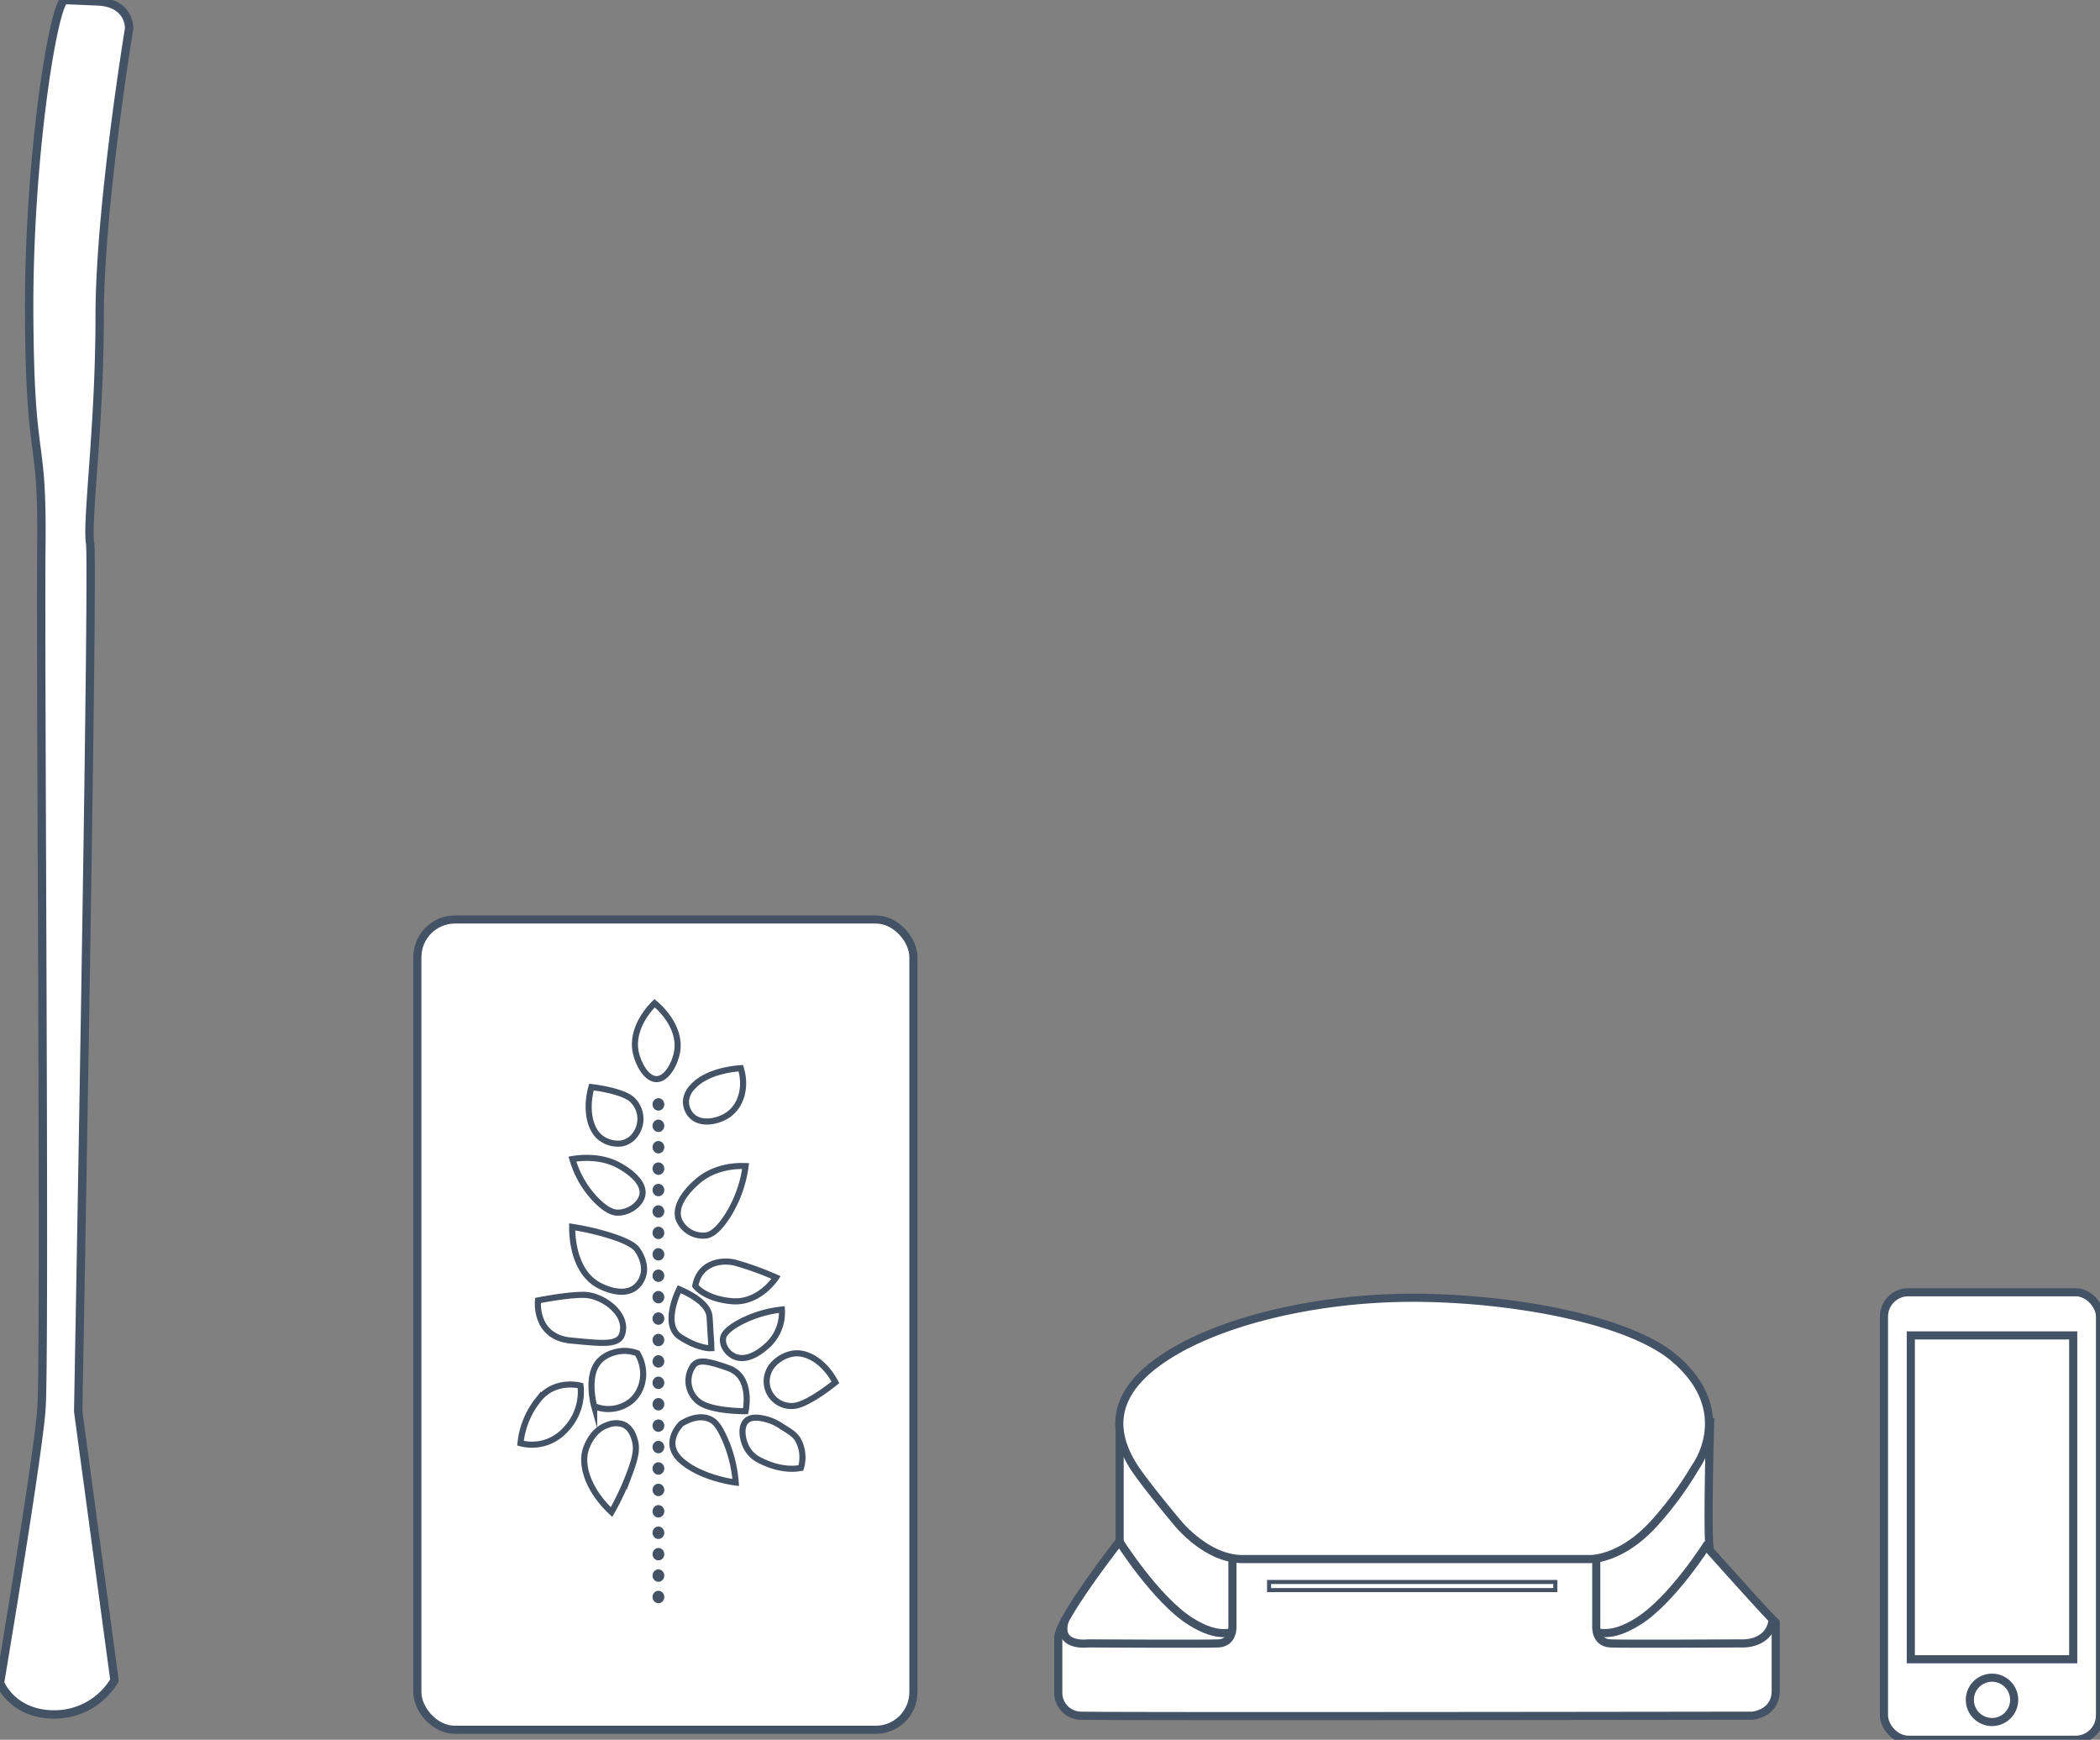<svg xmlns="http://www.w3.org/2000/svg" viewBox="0 0 517.27 428.45"><rect x="0" y="0" width="517.27" height="428.45" fill="#808080" stroke="none"/><defs><style>.cls-1,.cls-6{fill:#fff;}.cls-1,.cls-3,.cls-4,.cls-5,.cls-6{stroke:#445265;stroke-miterlimit:10;}.cls-1,.cls-4{stroke-width:2px;}.cls-2{fill:#445265;}.cls-3,.cls-4,.cls-5{fill:none;}.cls-3{stroke-width:1.5px;}.cls-6{stroke-width:2.06px;}</style></defs><title>Complete package illustration</title><g id="Layer_5" data-name="Layer 5"><rect class="cls-1" x="464.06" y="318.24" width="53.21" height="110.2" rx="6" ry="6"/><rect class="cls-1" x="102.8" y="226.44" width="122.19" height="199.55" rx="9.28" ry="9.28"/><ellipse class="cls-2" cx="162.18" cy="271.98" rx="1.45" ry="1.53"/><ellipse class="cls-2" cx="162.18" cy="277.25" rx="1.45" ry="1.53"/><ellipse class="cls-2" cx="162.18" cy="282.52" rx="1.45" ry="1.53"/><ellipse class="cls-2" cx="162.18" cy="287.8" rx="1.45" ry="1.53"/><ellipse class="cls-2" cx="162.18" cy="293.07" rx="1.45" ry="1.53"/><ellipse class="cls-2" cx="162.18" cy="298.35" rx="1.45" ry="1.53"/><ellipse class="cls-2" cx="162.18" cy="303.62" rx="1.45" ry="1.53"/><ellipse class="cls-2" cx="162.18" cy="308.9" rx="1.45" ry="1.53"/><ellipse class="cls-2" cx="162.18" cy="314.17" rx="1.45" ry="1.53"/><ellipse class="cls-2" cx="162.18" cy="319.45" rx="1.45" ry="1.53"/><ellipse class="cls-2" cx="162.18" cy="324.72" rx="1.45" ry="1.53"/><ellipse class="cls-2" cx="162.18" cy="330" rx="1.45" ry="1.53"/><ellipse class="cls-2" cx="162.18" cy="335.27" rx="1.45" ry="1.53"/><ellipse class="cls-2" cx="162.18" cy="340.54" rx="1.45" ry="1.53"/><ellipse class="cls-2" cx="162.18" cy="345.82" rx="1.45" ry="1.53"/><ellipse class="cls-2" cx="162.18" cy="351.09" rx="1.45" ry="1.53"/><ellipse class="cls-2" cx="162.18" cy="356.37" rx="1.45" ry="1.53"/><ellipse class="cls-2" cx="162.18" cy="361.64" rx="1.45" ry="1.53"/><ellipse class="cls-2" cx="162.18" cy="366.92" rx="1.45" ry="1.53"/><ellipse class="cls-2" cx="162.18" cy="372.19" rx="1.45" ry="1.53"/><ellipse class="cls-2" cx="162.18" cy="377.47" rx="1.45" ry="1.53"/><ellipse class="cls-2" cx="162.18" cy="382.74" rx="1.45" ry="1.53"/><ellipse class="cls-2" cx="162.18" cy="388.02" rx="1.45" ry="1.53"/><ellipse class="cls-2" cx="162.18" cy="393.29" rx="1.45" ry="1.53"/><path class="cls-3" d="M150.63,372.37c-5.53-5.18-8-11.66-6.07-16.18.34-.8,1.76-4.19,5.08-5.26a5.35,5.35,0,0,1,3.91-.13c2,.87,2.6,3.12,2.82,3.91.55,2,.29,3.93-1.26,8.07A67.07,67.07,0,0,1,150.63,372.37Z"/><path class="cls-3" d="M183.65,287.17c-1.95-.09-7.47-.06-11.91,3.82-1,.88-6.07,5.3-4.5,9.44a6.5,6.5,0,0,0,6.74,3.82c.6-.1,2.46-.53,5.17-4.72A30.28,30.28,0,0,0,183.65,287.17Z"/><path class="cls-3" d="M145.68,267.71c-1.51,5.5-.42,10.62,2.44,12.62a7,7,0,0,0,5.11,1.24,5.59,5.59,0,0,0,2.44-1.24,6.53,6.53,0,0,0,0-9.56C153.17,268.54,145.68,267.71,145.68,267.71Z"/><path class="cls-3" d="M182.47,263.06c-1.67.12-8.34.74-11.8,4.55a5.59,5.59,0,0,0-1.7,3.46,5,5,0,0,0,1.7,4c2.36,2,6.65,1.09,9.1-.84C182.73,271.85,183.82,267.43,182.47,263.06Z"/><path class="cls-3" d="M161.24,247.05c-.71.69-6,6-4.62,12.2.57,2.67,2.57,6.53,5.13,6.51s4.61-4,5.06-6.91C167.78,252.52,161.87,247.57,161.24,247.05Z"/><path class="cls-3" d="M192.59,322.5a11,11,0,0,1-3.23,8.52c-.75.72-4.48,4.34-8,3.21-2.1-.67-3.61-2.9-3.23-4.82.09-.43.45-1.76,4-3.7A28.5,28.5,0,0,1,192.59,322.5Z"/><path class="cls-3" d="M205.78,340.43c-2.7-5.09-7.19-7.86-10.88-7a8.62,8.62,0,0,0-4.94,3.19,6.61,6.61,0,0,0-1.07,2.82,6.07,6.07,0,0,0,6.77,6.77C199.23,345.8,205.78,340.43,205.78,340.43Z"/><path class="cls-3" d="M140.94,302.14c0,.68-.23,10.49,6.32,14.25.48.28,5.61,3.14,9,.83a5.59,5.59,0,0,0,2-2.61c1.3-3.38-1.15-6.66-1.34-6.91-.44-.57-1.63-1.95-7.89-3.77A64.86,64.86,0,0,0,140.94,302.14Z"/><path class="cls-3" d="M132.51,320.26s-1,9,8.08,9.87,12.73,1.35,12.9-3-5.42-8.16-9.57-8.25S132.51,320.26,132.51,320.26Z"/><path class="cls-3" d="M171.26,316.67c1-5.47,6-6.55,9.69-5.74a75.62,75.62,0,0,1,10.22,3.68s-4.13,6.46-10.94,5.83S171.26,316.67,171.26,316.67Z"/><path class="cls-3" d="M143,341.25s-6.42-1.79-10.51,3.59a20.38,20.38,0,0,0-4.28,10.58,11.23,11.23,0,0,0,7-.45,11.73,11.73,0,0,0,4.2-3,13.48,13.48,0,0,0,3.34-6.28A13.63,13.63,0,0,0,143,341.25Z"/><path class="cls-3" d="M183.65,347.53s1.87-8.43-4.14-10.58-8-2.24-9.15,0a6.51,6.51,0,0,0,2,8.43C175.66,347.62,183.65,347.53,183.65,347.53Z"/><path class="cls-3" d="M167.85,350.59s-5,4.74,0,9.13,13.37,5.38,13.37,5.38a32.67,32.67,0,0,0-3.11-11.66c-1.16-2.38-2-3.39-3.26-3.95C171.88,348.14,168.48,350.2,167.85,350.59Z"/><path class="cls-3" d="M183.93,349.83c-1.67,1.45-1.09,4.81.09,6.91a7.14,7.14,0,0,0,3,2.81c6,3.14,10.26,1.93,10.26,1.93a9,9,0,0,0-.74-6.94c-.83-1.34-2.08-2.07-4-3.25a11.9,11.9,0,0,0-3.85-1.79C187.39,349.19,185.24,348.7,183.93,349.83Z"/><path class="cls-3" d="M157,333.27a9,9,0,0,0-4.07-.54c-.5.05-3.91.45-5.75,3-2.75,3.73-.83,10.56-.83,10.56h0a9,9,0,0,0,9.08-1.23C158.64,342.35,159.45,337.34,157,333.27Z"/><path class="cls-3" d="M167.31,317.49s-4.43,8.73.24,11.76,7.69,2.79,7.69,2.79c0-.82-.12-2-.21-3.53-.23-4-.24-4.21-.28-4.48C174.49,322.38,173.09,320,167.31,317.49Z"/><path class="cls-3" d="M141,285.44c1.86-.31,7.17-.95,11.84,1.79,1.06.62,6.38,3.73,5.3,7.4-.65,2.2-3.44,4.08-6.08,4-.58,0-2.41-.15-5.46-3.35A23.8,23.8,0,0,1,141,285.44Z"/><path class="cls-1" d="M275.79,352.28v27.24s-15.12,19.29-15.12,23.83c0,3,0,13.55,0,13.55a5.64,5.64,0,0,0,5.79,5.62c8.4.24,165.22,0,165.22,0s5.73-.52,5.71-6.13v-16.8s-1-.75-16.12-17.67c-.92-1,0-32.71,0-32.71"/><path class="cls-1" d="M306.64,383.94h85s7.67.32,16-9a85,85,0,0,0,10-13.67s10.28-13.69-5.31-26.86c-11.49-9.7-40.86-14.81-64.35-14.81s-47.5,5.62-61.29,14.81-12.26,18.64-7.92,26c2.31,3.94,10.87,14.14,10.87,14.14S297.17,384.34,306.64,383.94Z"/><path class="cls-4" d="M303.57,383.56v16.73s.38,4.21-3.41,4.43c-3.08.17-32.11,0-32.11,0s-8.25,1.11-5.61-6.15"/><path class="cls-4" d="M275.65,379.52s9.05,14.33,17.5,19.71c7.26,4.62,10.17,2.21,10.3,3.11"/><path class="cls-4" d="M393.19,383.56v16.73s-.38,4.21,3.41,4.43c3.08.17,32.11,0,32.11,0s7.47.63,8-6.37"/><path class="cls-4" d="M420.68,380.09s-8.62,13.76-17.06,19.13c-7.26,4.62-10.17,2.21-10.29,3.11"/><rect class="cls-5" x="312.6" y="389.59" width="70.5" height="2"/><rect class="cls-4" x="470.67" y="328.87" width="40" height="79.75"/><circle class="cls-4" cx="490.67" cy="418.62" r="5.46"/><path class="cls-6" d="M15.86,0C13.08,1.69,7,38.88,7.19,77.24s3.31,28.56,3,57,1,200.38,0,213S0,414.43,0,414.43s3,7.8,13.41,7.78a17.17,17.17,0,0,0,14.79-8.4l-8.94-66.25s3.83-207.84,2.94-213.74S24.56,105,24.55,78,31.81,7,31.81,7,32.08.68,24,.34Z"/></g></svg>